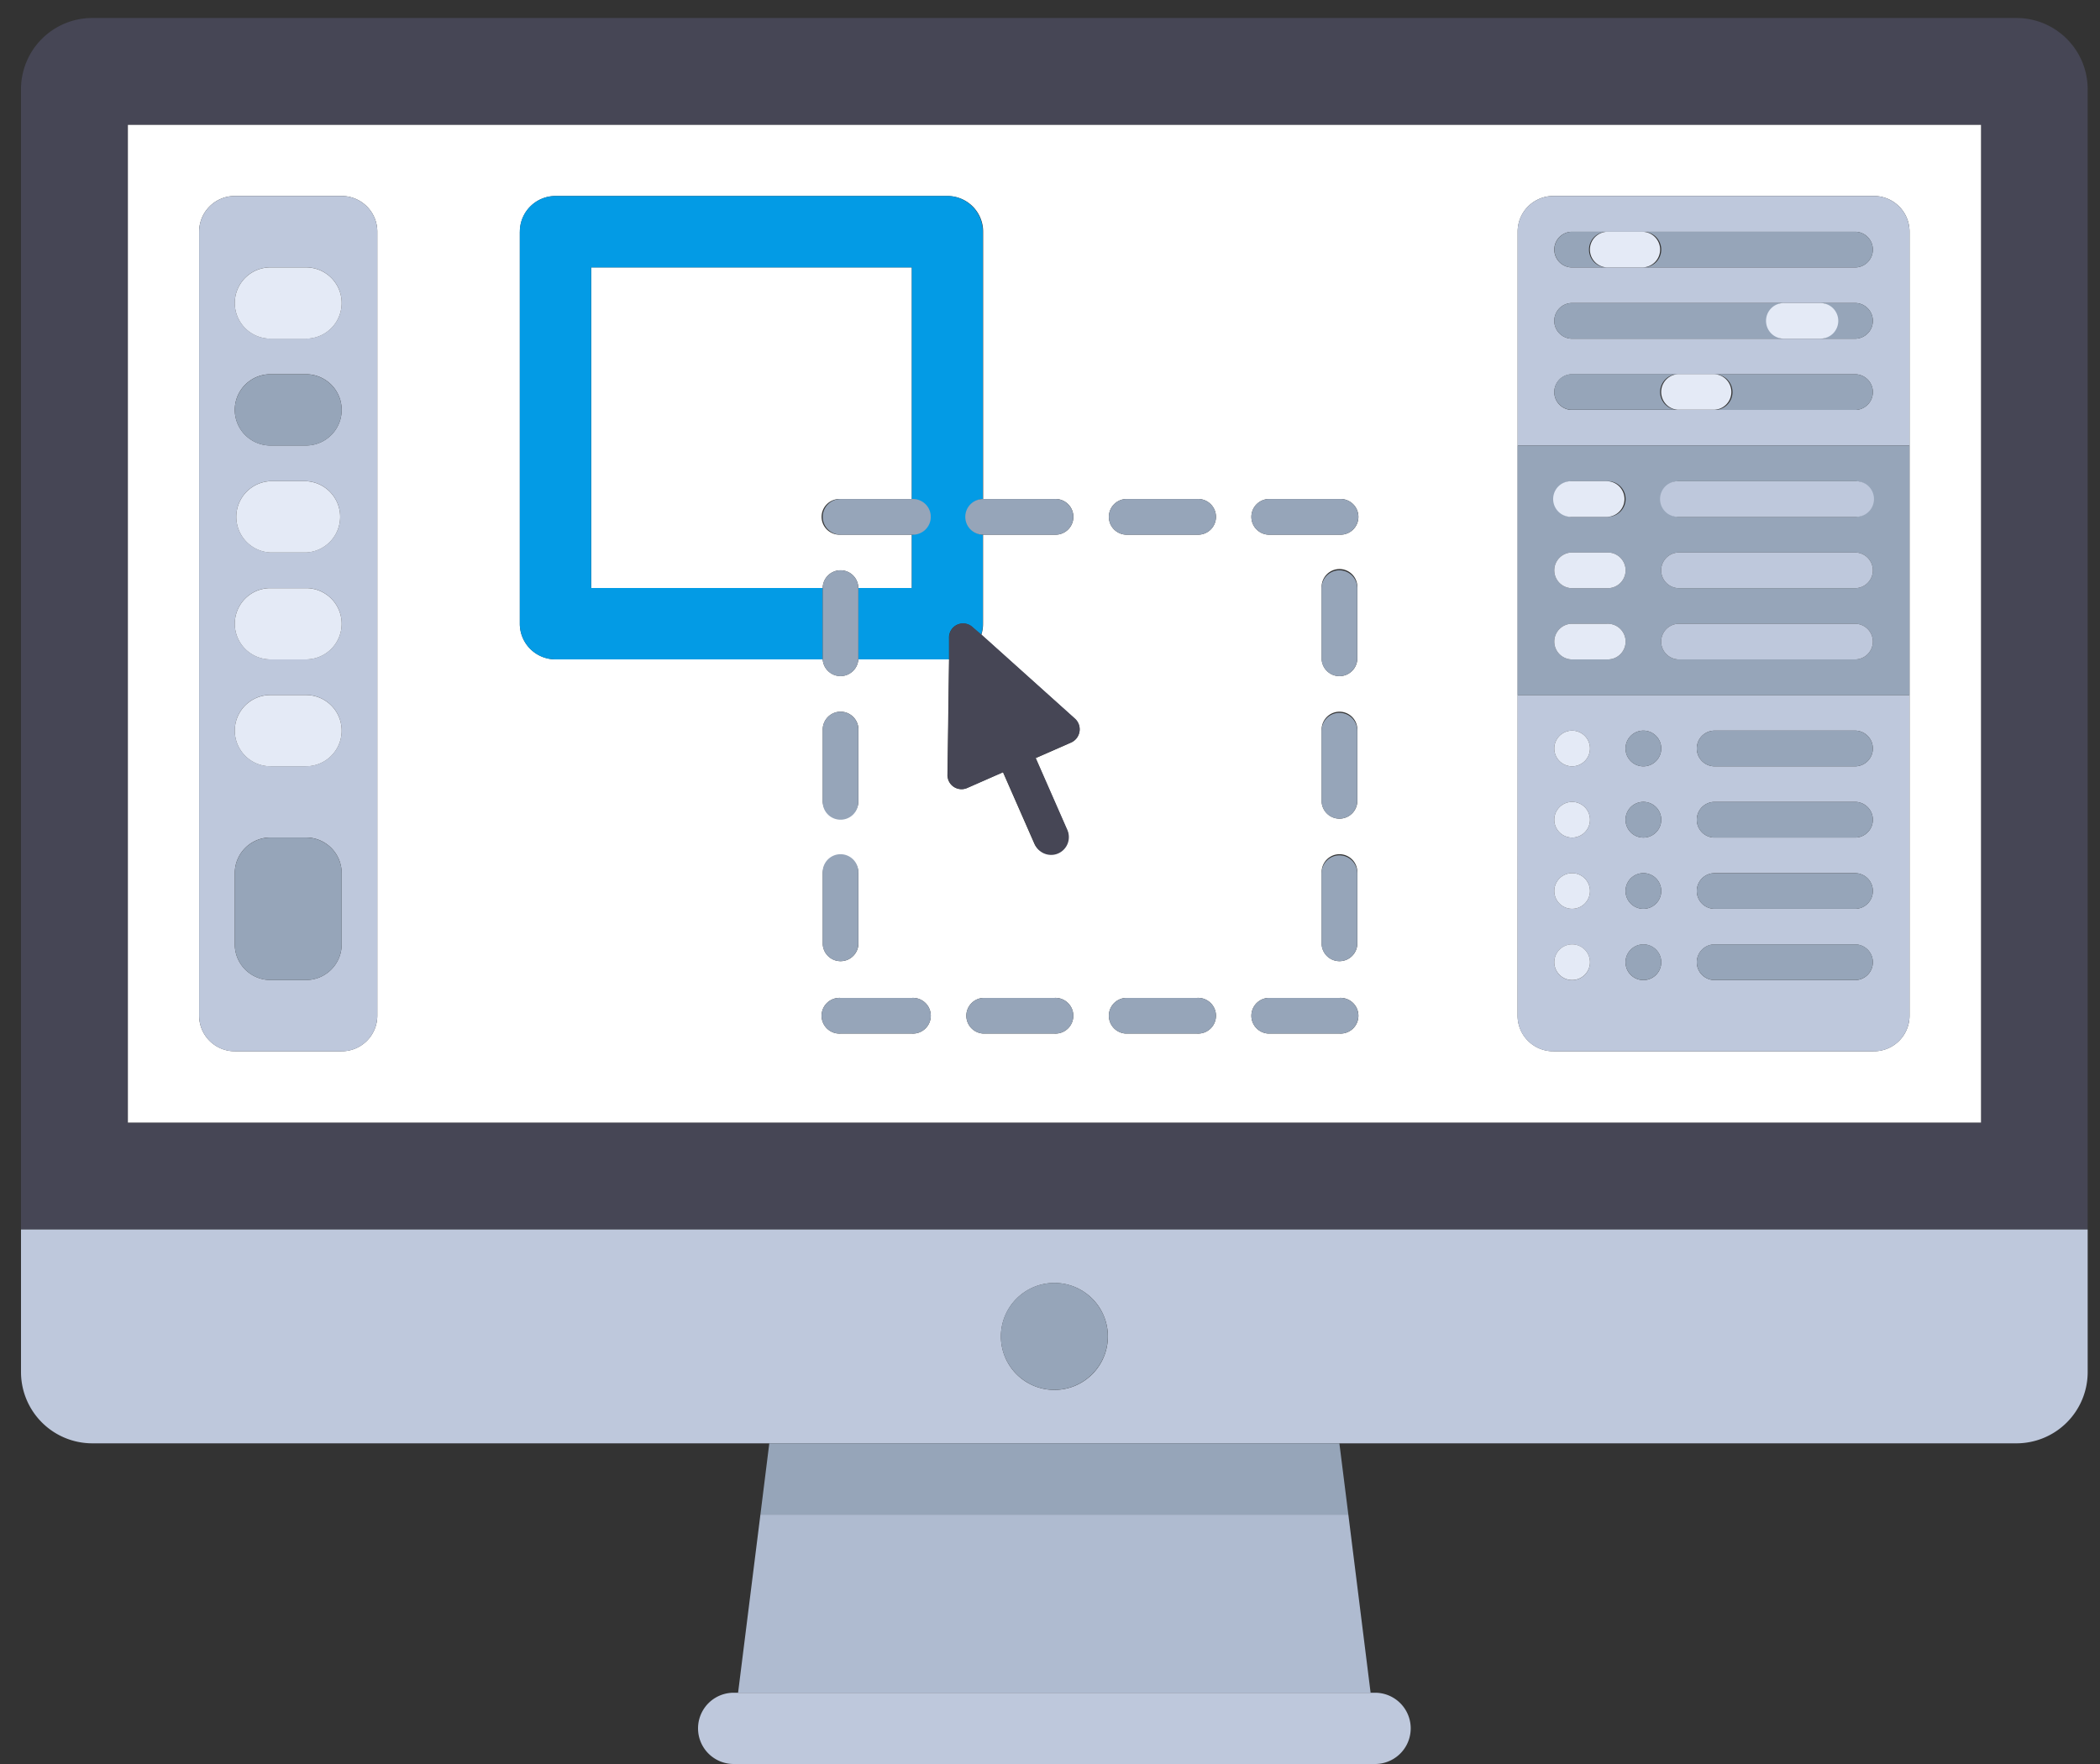 <svg id="design_icon" xmlns="http://www.w3.org/2000/svg" viewBox="0 0 300 252"><rect x="0" y="0" width="300" height="252" fill="#333333" stroke="none"/><defs><style>.cls-1{fill:#464655;}.cls-2{fill:#fff;}.cls-3{fill:#bec8dc;}.cls-4{fill:#afbbd0;}.cls-5{fill:#96a5b9;}.cls-6{fill:#e4eaf6;}.cls-7{fill:#039be5;}</style></defs><title>design_icon</title><path class="cls-1" d="M288.06,2.57H13.18A10.18,10.18,0,0,0,3,12.75V175.64H298.24V12.75A10.18,10.18,0,0,0,288.06,2.57ZM283,160.37H18.27V17.84H283Z"/><path class="cls-2" d="M120.08,81.47A2.54,2.54,0,0,1,122.62,84h7.64V76.38H120.08a2.55,2.55,0,1,1,0-5.09h10.18V38.2H84.45V84h33.08A2.55,2.55,0,0,1,120.08,81.47Z"/><path class="cls-2" d="M18.27,160.37H283V17.84H18.27Zm112-12.72H120.08a2.55,2.55,0,1,1,0-5.09h10.18a2.55,2.55,0,1,1,0,5.09Zm-10.18-25.46a2.54,2.54,0,0,1,2.54,2.55v10.18a2.55,2.55,0,0,1-5.09,0V124.74A2.55,2.55,0,0,1,120.08,122.19Zm-2.55-7.63V104.38a2.55,2.55,0,1,1,5.09,0v10.18a2.55,2.55,0,0,1-5.09,0Zm33.09,33.09H140.44a2.55,2.55,0,0,1,0-5.09h10.18a2.55,2.55,0,1,1,0,5.09Zm43.27-12.73a2.55,2.55,0,0,1-5.09,0V124.74a2.55,2.55,0,1,1,5.09,0Zm0-20.36a2.55,2.55,0,0,1-5.09,0V104.38a2.55,2.55,0,1,1,5.09,0Zm0-20.36a2.55,2.55,0,0,1-5.09,0V84a2.55,2.55,0,1,1,5.09,0Zm22.91,5.09V33.11A5.09,5.09,0,0,1,221.89,28H267.7a5.09,5.09,0,0,1,5.09,5.09v112a5.09,5.09,0,0,1-5.09,5.09H221.89a5.09,5.09,0,0,1-5.09-5.09Zm-35.64-28h10.18a2.55,2.55,0,1,1,0,5.09H181.16a2.55,2.55,0,0,1,0-5.09Zm0,71.27h10.18a2.55,2.55,0,1,1,0,5.09H181.16a2.55,2.55,0,0,1,0-5.09ZM160.8,71.29H171a2.55,2.55,0,1,1,0,5.09H160.8a2.55,2.55,0,0,1,0-5.09Zm0,71.27H171a2.55,2.55,0,1,1,0,5.09H160.8a2.55,2.55,0,0,1,0-5.09ZM74.27,33.11A5.09,5.09,0,0,1,79.36,28h56a5.09,5.09,0,0,1,5.09,5.09V71.29h10.18a2.55,2.55,0,1,1,0,5.09H140.44V89.11a5.17,5.17,0,0,1-.25,1.58l13.36,12a2.05,2.05,0,0,1-.55,3.4l-5.06,2.22,4.52,10.3a2.54,2.54,0,0,1-4.66,2l-4.52-10.29-5.06,2.22a2,2,0,0,1-2.87-1.9l.22-16.45H122.62a2.55,2.55,0,0,1-5.09,0H79.36a5.09,5.09,0,0,1-5.1-5.09v-56Zm-45.82,0A5.09,5.09,0,0,1,33.54,28H48.81a5.09,5.09,0,0,1,5.09,5.09v112a5.09,5.09,0,0,1-5.09,5.09H33.54a5.09,5.09,0,0,1-5.09-5.09Z"/><path class="cls-3" d="M3,196a10.19,10.19,0,0,0,10.18,10.19H288.06A10.18,10.18,0,0,0,298.24,196V175.64H3Zm147.62-12.72a7.64,7.64,0,1,1-7.63,7.63A7.64,7.64,0,0,1,150.62,183.28Z"/><polygon class="cls-4" points="105.44 241.82 195.8 241.82 192.62 216.37 108.63 216.37 105.44 241.82"/><path class="cls-3" d="M104.81,241.82a5.09,5.09,0,1,0,0,10.18h91.63a5.09,5.09,0,1,0,0-10.18H104.81Z"/><polygon class="cls-5" points="108.63 216.37 192.62 216.37 191.34 206.19 109.9 206.19 108.63 216.37"/><circle class="cls-5" cx="150.62" cy="190.91" r="7.64"/><path class="cls-3" d="M33.54,150.19H48.81a5.09,5.09,0,0,0,5.09-5.09v-112A5.09,5.09,0,0,0,48.81,28H33.54a5.09,5.09,0,0,0-5.09,5.09v112A5.09,5.09,0,0,0,33.54,150.19Zm5.09-112h5.09a5.09,5.09,0,1,1,0,10.18H38.63a5.09,5.09,0,1,1,0-10.18Zm0,15.27h5.09a5.09,5.09,0,0,1,0,10.18H38.63a5.09,5.09,0,0,1,0-10.18Zm0,15.27h5.09a5.1,5.1,0,0,1,0,10.19H38.63a5.1,5.1,0,0,1,0-10.19Zm0,15.28h5.09a5.09,5.09,0,0,1,0,10.18H38.63a5.09,5.09,0,0,1,0-10.18Zm0,15.27h5.09a5.09,5.09,0,1,1,0,10.18H38.63a5.09,5.09,0,0,1,0-10.18Zm-5.09,25.45a5.09,5.09,0,0,1,5.09-5.09h5.09a5.09,5.09,0,0,1,5.09,5.09v10.18A5.09,5.09,0,0,1,43.72,140H38.63a5.09,5.09,0,0,1-5.09-5.09Z"/><path class="cls-6" d="M38.63,48.38h5.09a5.09,5.09,0,1,0,0-10.18H38.63a5.09,5.09,0,1,0,0,10.18Z"/><path class="cls-5" d="M38.63,63.65h5.09a5.09,5.09,0,0,0,0-10.18H38.63a5.09,5.09,0,0,0,0,10.18Z"/><path class="cls-6" d="M38.63,78.93h5.09a5.1,5.1,0,0,0,0-10.19H38.63a5.1,5.1,0,0,0,0,10.19Z"/><path class="cls-6" d="M38.63,94.2h5.09a5.09,5.09,0,0,0,0-10.18H38.63a5.09,5.09,0,0,0,0,10.18Z"/><path class="cls-6" d="M38.63,109.47h5.09a5.09,5.09,0,1,0,0-10.18H38.63a5.09,5.09,0,0,0,0,10.18Z"/><path class="cls-5" d="M38.63,140h5.09a5.09,5.09,0,0,0,5.09-5.09V124.74a5.09,5.09,0,0,0-5.09-5.09H38.63a5.09,5.09,0,0,0-5.09,5.09v10.18A5.09,5.09,0,0,0,38.63,140Z"/><path class="cls-3" d="M272.79,33.11A5.09,5.09,0,0,0,267.7,28H221.89a5.09,5.09,0,0,0-5.09,5.09V63.65h56V33.11Zm-7.63,25.45H224.43a2.55,2.55,0,0,1,0-5.09h40.73a2.55,2.55,0,0,1,0,5.09Zm0-10.18H224.43a2.55,2.55,0,0,1,0-5.09h40.73a2.55,2.55,0,0,1,0,5.09Zm0-10.18H224.43a2.55,2.55,0,0,1,0-5.09h40.73a2.55,2.55,0,0,1,0,5.09Z"/><path class="cls-3" d="M221.89,150.19H267.7a5.09,5.09,0,0,0,5.09-5.09V99.29h-56V145.1A5.09,5.09,0,0,0,221.89,150.19Zm22.9-45.81h20.37a2.55,2.55,0,0,1,0,5.09H244.79a2.55,2.55,0,0,1,0-5.09Zm0,10.18h20.37a2.55,2.55,0,0,1,0,5.09H244.79a2.55,2.55,0,0,1,0-5.09Zm0,10.18h20.37a2.55,2.55,0,0,1,0,5.09H244.79a2.55,2.55,0,0,1,0-5.09Zm0,10.18h20.37a2.55,2.55,0,0,1,0,5.09H244.79a2.55,2.55,0,0,1,0-5.09Zm-10.18-30.54h0a2.55,2.55,0,1,1,0,5.09h0a2.55,2.55,0,0,1,0-5.09Zm0,10.18h0a2.55,2.55,0,1,1,0,5.09h0a2.55,2.55,0,0,1,0-5.09Zm0,10.18h0a2.55,2.55,0,1,1,0,5.09h0a2.55,2.55,0,0,1,0-5.09Zm0,10.18h0a2.55,2.55,0,1,1,0,5.09h0a2.55,2.55,0,0,1,0-5.09Zm-10.18-30.54h0a2.55,2.55,0,1,1,0,5.09h0a2.55,2.55,0,0,1,0-5.09Zm0,10.18h0a2.55,2.55,0,1,1,0,5.09h0a2.55,2.55,0,0,1,0-5.09Zm0,10.18h0a2.55,2.55,0,1,1,0,5.09h0a2.55,2.55,0,0,1,0-5.09Zm0,10.18h0a2.55,2.55,0,1,1,0,5.09h0a2.55,2.55,0,0,1,0-5.09Z"/><path class="cls-5" d="M272.79,63.65h-56V99.29h56ZM229.52,94.2h-5.09a2.55,2.55,0,0,1,0-5.09h5.09a2.55,2.55,0,1,1,0,5.09Zm0-10.18h-5.09a2.55,2.55,0,0,1,0-5.09h5.09a2.55,2.55,0,1,1,0,5.09Zm0-10.19h-5.09a2.55,2.55,0,0,1,0-5.09h5.09a2.55,2.55,0,1,1,0,5.09ZM265.16,94.2H239.7a2.55,2.55,0,0,1,0-5.09h25.46a2.55,2.55,0,0,1,0,5.09Zm0-10.18H239.7a2.55,2.55,0,0,1,0-5.09h25.46a2.55,2.55,0,0,1,0,5.09Zm0-10.19H239.7a2.55,2.55,0,0,1,0-5.09h25.46a2.55,2.55,0,0,1,0,5.09Z"/><path class="cls-5" d="M265.16,33.11H234.61a2.55,2.55,0,1,1,0,5.09h30.55a2.55,2.55,0,0,0,0-5.09Z"/><path class="cls-5" d="M227,35.66a2.55,2.55,0,0,1,2.54-2.55h-5.09a2.55,2.55,0,0,0,0,5.09h5.09A2.54,2.54,0,0,1,227,35.66Z"/><path class="cls-5" d="M265.16,53.47H244.79a2.55,2.55,0,1,1,0,5.09h20.37a2.55,2.55,0,0,0,0-5.09Z"/><path class="cls-5" d="M237.16,56a2.55,2.55,0,0,1,2.54-2.55H224.43a2.55,2.55,0,0,0,0,5.09H239.7A2.54,2.54,0,0,1,237.16,56Z"/><path class="cls-3" d="M265.16,68.74H239.7a2.55,2.55,0,0,0,0,5.1h25.46a2.55,2.55,0,0,0,0-5.1Z"/><path class="cls-5" d="M252.43,45.84A2.55,2.55,0,0,1,255,43.29H224.43a2.55,2.55,0,0,0,0,5.09H255A2.55,2.55,0,0,1,252.43,45.84Z"/><path class="cls-5" d="M265.16,43.29h-5.09a2.55,2.55,0,0,1,0,5.09h5.09a2.55,2.55,0,0,0,0-5.09Z"/><path class="cls-6" d="M237.16,35.66a2.55,2.55,0,0,0-2.55-2.55h-5.09a2.55,2.55,0,0,0,0,5.09h5.09A2.55,2.55,0,0,0,237.16,35.66Z"/><path class="cls-6" d="M247.34,56a2.55,2.55,0,0,0-2.55-2.55H239.7a2.55,2.55,0,0,0,0,5.09h5.09A2.55,2.55,0,0,0,247.34,56Z"/><path class="cls-6" d="M229.52,68.74h-5.09a2.55,2.55,0,0,0,0,5.1h5.09a2.55,2.55,0,0,0,0-5.1Z"/><path class="cls-3" d="M265.16,78.93H239.7a2.55,2.55,0,0,0,0,5.09h25.46a2.55,2.55,0,0,0,0-5.09Z"/><path class="cls-6" d="M229.52,78.93h-5.09a2.55,2.55,0,0,0,0,5.09h5.09a2.55,2.55,0,1,0,0-5.09Z"/><path class="cls-3" d="M265.16,89.11H239.7a2.55,2.55,0,0,0,0,5.09h25.46a2.55,2.55,0,0,0,0-5.09Z"/><path class="cls-6" d="M229.52,89.11h-5.09a2.55,2.55,0,0,0,0,5.09h5.09a2.55,2.55,0,1,0,0-5.09Z"/><path class="cls-6" d="M224.43,119.65h0a2.55,2.55,0,1,0,0-5.09h0a2.55,2.55,0,0,0,0,5.09Z"/><path class="cls-6" d="M224.43,109.47h0a2.55,2.55,0,1,0,0-5.09h0a2.55,2.55,0,0,0,0,5.09Z"/><path class="cls-6" d="M224.43,140h0a2.55,2.55,0,1,0,0-5.09h0a2.55,2.55,0,0,0,0,5.09Z"/><path class="cls-6" d="M224.43,129.83h0a2.55,2.55,0,1,0,0-5.09h0a2.55,2.55,0,0,0,0,5.09Z"/><path class="cls-5" d="M234.61,119.65h0a2.55,2.55,0,1,0,0-5.09h0a2.55,2.55,0,0,0,0,5.09Z"/><path class="cls-5" d="M234.61,109.47h0a2.55,2.55,0,1,0,0-5.09h0a2.55,2.55,0,0,0,0,5.09Z"/><path class="cls-5" d="M234.61,140h0a2.55,2.55,0,1,0,0-5.09h0a2.55,2.55,0,0,0,0,5.09Z"/><path class="cls-5" d="M234.61,129.83h0a2.55,2.55,0,1,0,0-5.09h0a2.55,2.55,0,0,0,0,5.09Z"/><path class="cls-5" d="M244.79,119.65h20.37a2.55,2.55,0,0,0,0-5.09H244.79a2.55,2.55,0,0,0,0,5.09Z"/><path class="cls-5" d="M244.79,109.47h20.37a2.55,2.55,0,0,0,0-5.09H244.79a2.55,2.55,0,0,0,0,5.09Z"/><path class="cls-5" d="M244.79,140h20.37a2.55,2.55,0,0,0,0-5.09H244.79a2.55,2.55,0,0,0,0,5.09Z"/><path class="cls-5" d="M244.79,129.83h20.37a2.55,2.55,0,0,0,0-5.09H244.79a2.55,2.55,0,0,0,0,5.09Z"/><path class="cls-6" d="M262.61,45.84a2.55,2.55,0,0,0-2.54-2.55H255a2.55,2.55,0,1,0,0,5.09h5.09A2.54,2.54,0,0,0,262.61,45.84Z"/><path class="cls-7" d="M79.36,94.2h38.17V84H84.45V38.2h45.81V71.29a2.55,2.55,0,0,1,0,5.09V84h-7.64V94.2h12.95l0-3.06a2,2,0,0,1,3.4-1.5l1.18,1.06a5.17,5.17,0,0,0,.25-1.58V76.38a2.55,2.55,0,0,1,0-5.09V33.11A5.09,5.09,0,0,0,135.35,28h-56a5.09,5.09,0,0,0-5.09,5.09v56A5.09,5.09,0,0,0,79.36,94.2Z"/><path class="cls-5" d="M120.08,117.1a2.53,2.53,0,0,0,2.54-2.54V104.38a2.55,2.55,0,1,0-5.09,0v10.18A2.54,2.54,0,0,0,120.08,117.1Z"/><path class="cls-5" d="M181.16,147.65h10.18a2.55,2.55,0,1,0,0-5.09H181.16a2.55,2.55,0,0,0,0,5.09Z"/><path class="cls-5" d="M191.34,122.19a2.55,2.55,0,0,0-2.54,2.55v10.18a2.55,2.55,0,0,0,5.09,0V124.74A2.55,2.55,0,0,0,191.34,122.19Z"/><path class="cls-5" d="M181.16,76.38h10.18a2.55,2.55,0,1,0,0-5.09H181.16a2.55,2.55,0,0,0,0,5.09Z"/><path class="cls-5" d="M191.34,81.47A2.55,2.55,0,0,0,188.8,84V94.2a2.55,2.55,0,0,0,5.09,0V84A2.55,2.55,0,0,0,191.34,81.47Z"/><path class="cls-5" d="M150.62,142.56H140.44a2.55,2.55,0,0,0,0,5.09h10.18a2.55,2.55,0,1,0,0-5.09Z"/><path class="cls-5" d="M120.08,81.47A2.55,2.55,0,0,0,117.53,84V94.2a2.55,2.55,0,0,0,5.09,0V84A2.54,2.54,0,0,0,120.08,81.47Z"/><path class="cls-5" d="M130.26,142.56H120.08a2.55,2.55,0,1,0,0,5.09h10.18a2.55,2.55,0,1,0,0-5.09Z"/><path class="cls-5" d="M117.53,134.92a2.55,2.55,0,0,0,5.09,0V124.74a2.55,2.55,0,1,0-5.09,0Z"/><path class="cls-5" d="M191.34,101.83a2.55,2.55,0,0,0-2.54,2.55v10.18a2.55,2.55,0,0,0,5.09,0V104.38A2.55,2.55,0,0,0,191.34,101.83Z"/><path class="cls-5" d="M160.8,76.38H171a2.55,2.55,0,1,0,0-5.09H160.8a2.55,2.55,0,0,0,0,5.09Z"/><path class="cls-5" d="M117.53,73.83a2.55,2.55,0,0,0,2.55,2.55h10.18a2.55,2.55,0,1,0,0-5.09H120.08A2.55,2.55,0,0,0,117.53,73.83Z"/><path class="cls-5" d="M160.8,147.65H171a2.55,2.55,0,1,0,0-5.09H160.8a2.55,2.55,0,0,0,0,5.09Z"/><path class="cls-5" d="M137.9,73.83a2.54,2.54,0,0,0,2.54,2.55h10.18a2.55,2.55,0,1,0,0-5.09H140.44A2.54,2.54,0,0,0,137.9,73.83Z"/><path class="cls-1" d="M135.6,91.13l0,3.06-.21,16.45a2,2,0,0,0,2.86,1.9l5.07-2.23,4.52,10.3a2.53,2.53,0,0,0,2.33,1.52,2.45,2.45,0,0,0,1-.21,2.54,2.54,0,0,0,1.31-3.35l-4.52-10.3,5.06-2.22a2.05,2.05,0,0,0,.55-3.4l-13.36-12L139,89.63A2,2,0,0,0,135.6,91.13Z"/></svg>